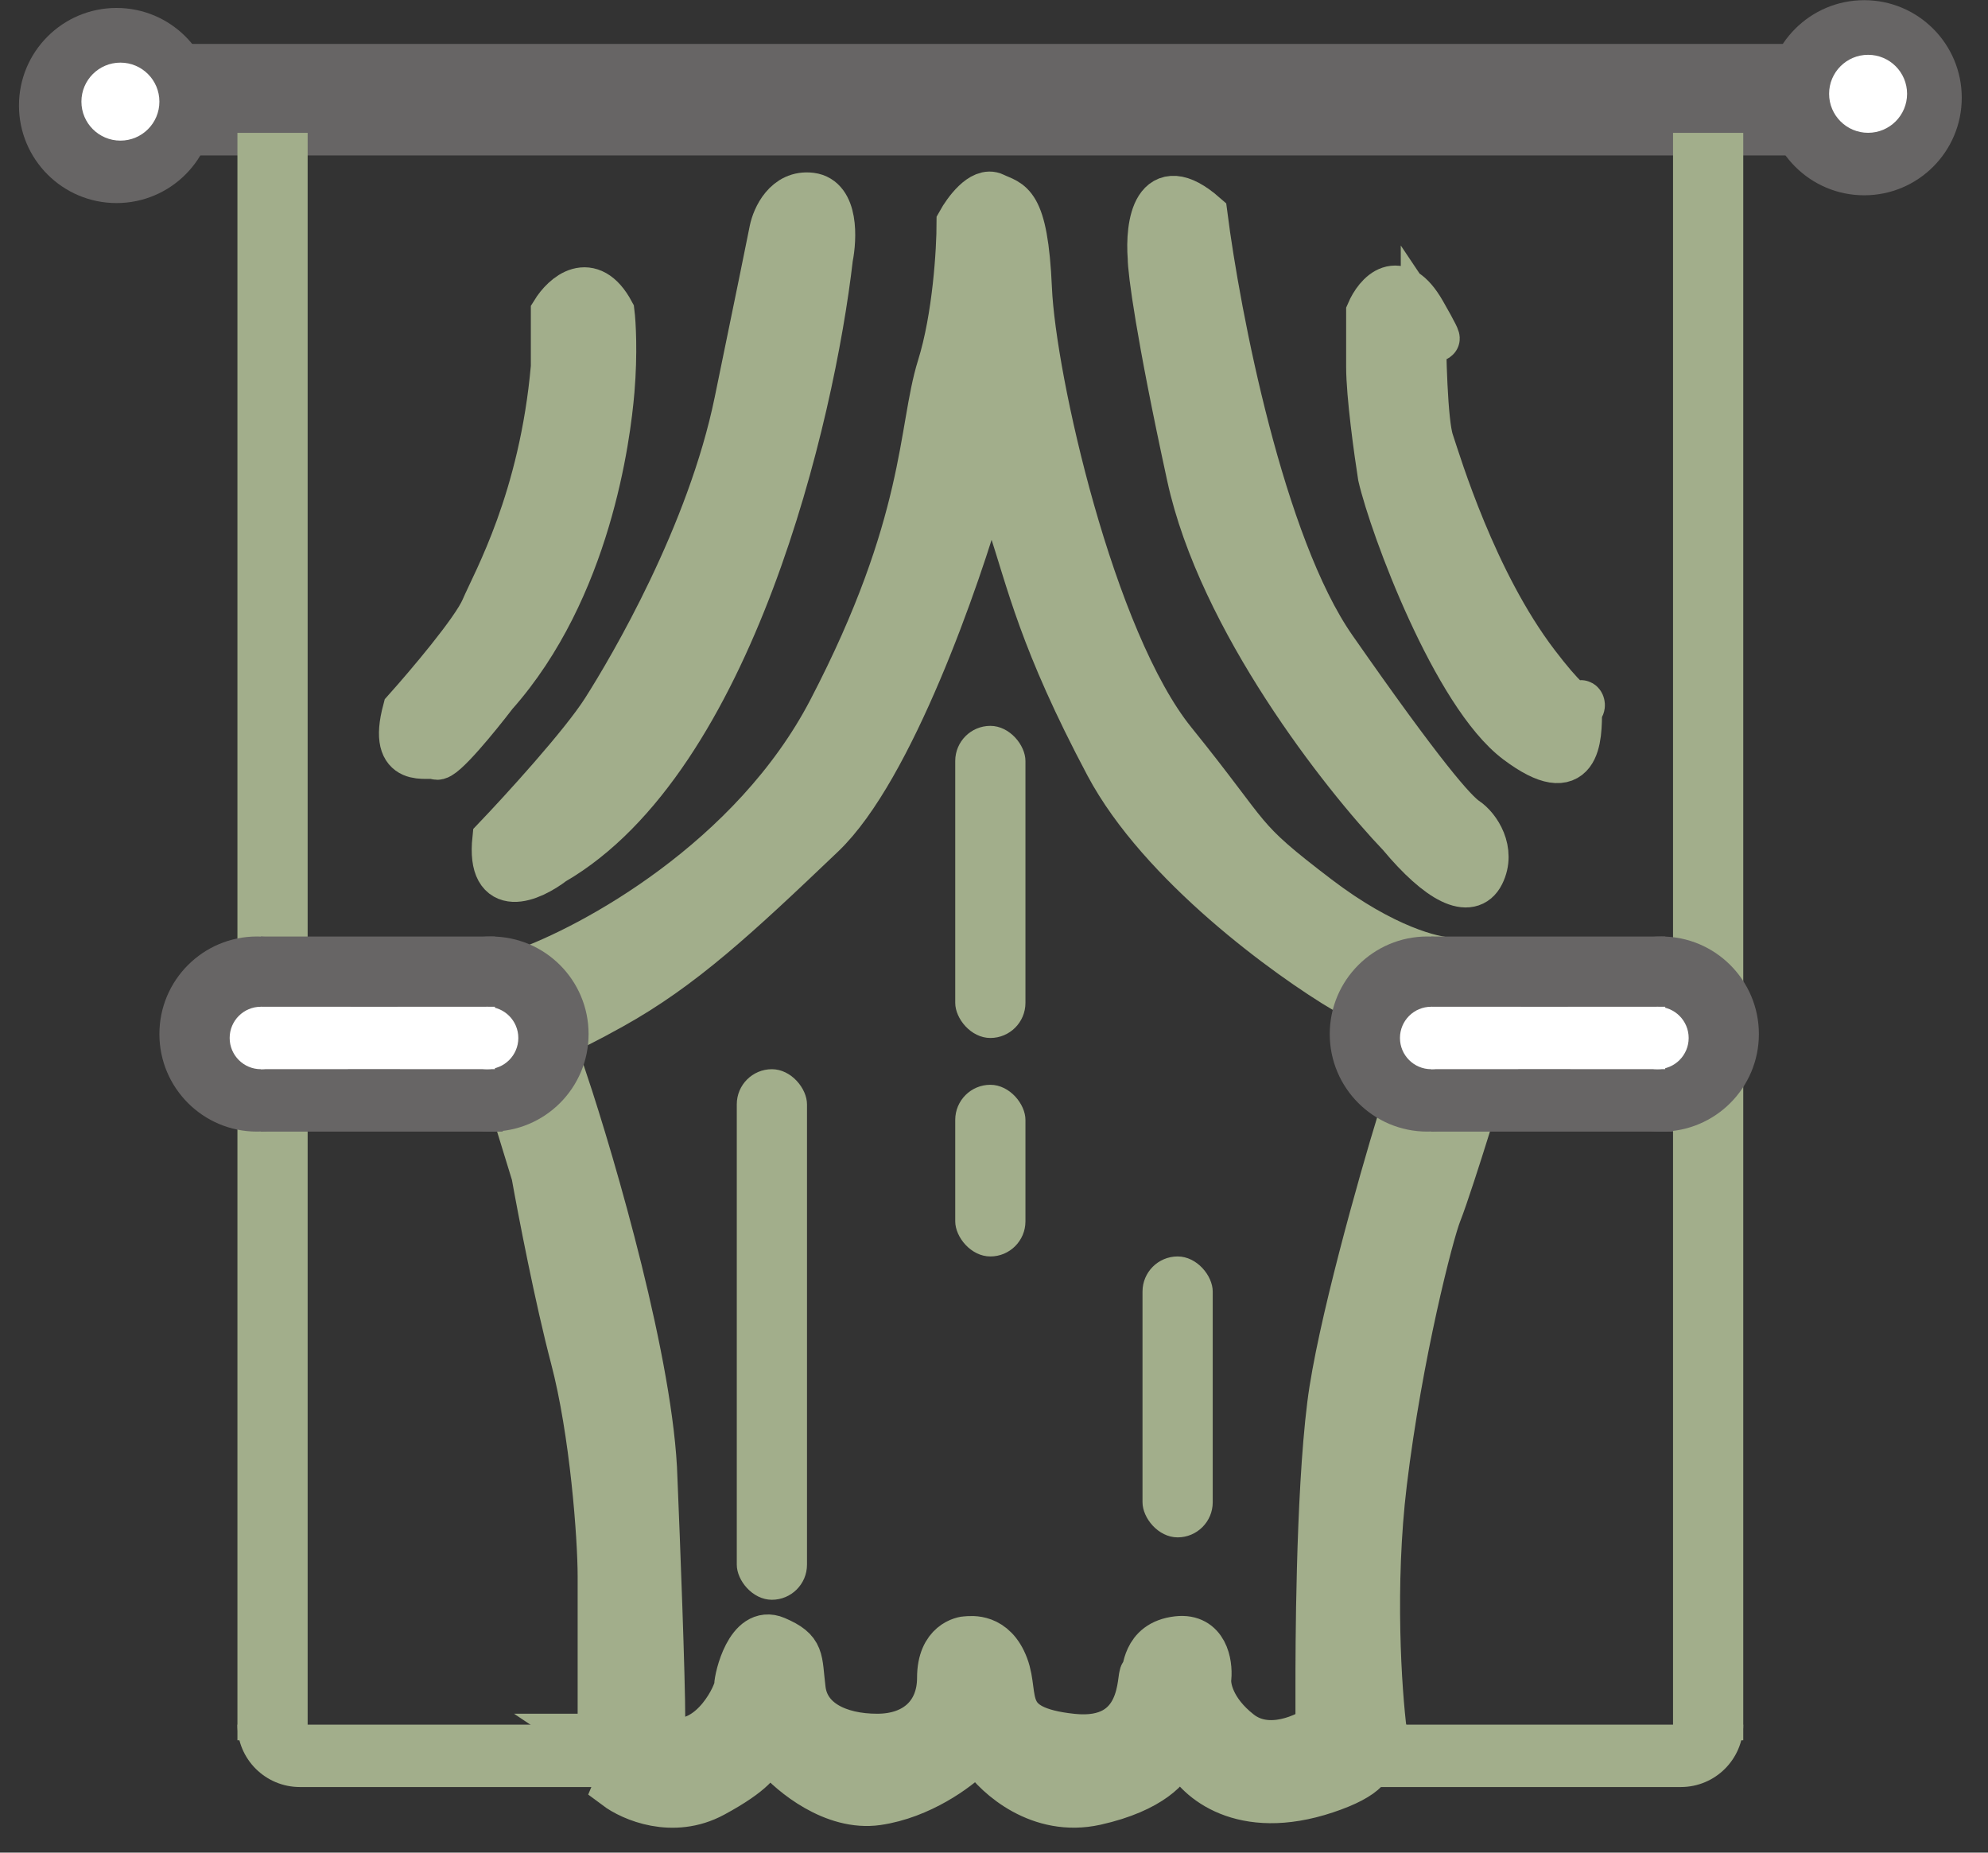 <svg width="44" height="41" viewBox="0 0 44 41" fill="none" xmlns="http://www.w3.org/2000/svg">
<rect x="0" y="0" width="44" height="41" fill="#333333" stroke="none"/>
<circle cx="2.579" cy="2.335" r="2.159" fill="#676565"/>
<circle cx="2.665" cy="2.249" r="0.863" fill="white"/>
<circle cx="41.26" cy="2.163" r="2.159" fill="#676565"/>
<circle cx="41.346" cy="2.076" r="0.863" fill="white"/>
<path d="M4.565 1.472H39.274V2.94H4.565V1.472Z" fill="#676565" stroke="#676565"/>
<rect x="37.029" y="2.94" width="1.554" height="35.573" fill="#A2AE8B"/>
<rect x="5.255" y="2.94" width="1.554" height="35.573" fill="#A2AE8B"/>
<path d="M5.255 38.167H14.408V39.548H6.637C5.874 39.548 5.255 38.93 5.255 38.167Z" fill="#A2AE8B"/>
<path d="M29.604 38.167H38.583C38.583 38.93 37.965 39.548 37.202 39.548H29.604V38.167Z" fill="#A2AE8B"/>
<path d="M15.789 39.721C14.891 40.205 13.976 39.807 13.63 39.548L14.062 38.512H14.926C15.789 38.599 16.307 37.476 16.307 37.303C16.307 37.131 16.566 36.008 17.171 36.267C17.775 36.526 17.689 36.699 17.775 37.39C17.861 38.081 18.552 38.426 19.415 38.426C20.279 38.426 20.797 37.908 20.797 37.131C20.797 36.354 21.315 36.267 21.401 36.267C21.488 36.267 22.006 36.181 22.265 36.872C22.524 37.562 22.092 38.253 23.732 38.426C25.373 38.599 25.2 37.044 25.287 37.044C25.373 37.044 25.287 36.354 26.064 36.267C26.685 36.198 26.783 36.814 26.754 37.131C26.726 37.332 26.823 37.856 27.445 38.34C28.067 38.823 28.913 38.426 29.258 38.167C30.064 38.397 31.21 39.013 29.345 39.635C27.48 40.256 26.495 39.376 26.236 38.858H25.977C25.92 39.088 25.494 39.617 24.25 39.894C23.007 40.17 22.063 39.318 21.747 38.858H21.488C21.2 39.145 20.382 39.755 19.415 39.894C18.448 40.032 17.516 39.261 17.171 38.858H16.825C16.854 38.944 16.687 39.237 15.789 39.721Z" fill="#A2AE8B" stroke="#A2AE8B"/>
<path d="M13.544 6.911C13.061 6.013 12.479 6.537 12.249 6.911V8.12C11.99 11.056 10.954 12.869 10.695 13.473C10.488 13.957 9.457 15.171 8.968 15.718C8.623 17.013 9.486 16.668 9.659 16.754C9.797 16.823 10.58 15.862 10.954 15.373C13.026 13.042 13.458 9.674 13.544 8.638C13.613 7.809 13.573 7.142 13.544 6.911Z" fill="#A2AE8B"/>
<path d="M30.294 6.911C30.467 6.508 30.951 5.944 31.503 6.911C32.056 7.878 31.733 7.429 31.503 7.084C31.503 7.804 31.538 9.346 31.676 9.761C31.849 10.279 32.626 12.869 34.007 14.682C34.594 15.453 34.854 15.646 34.958 15.66C34.974 15.408 35.091 15.678 34.958 15.66C34.957 15.677 34.957 15.696 34.957 15.718C34.957 16.323 34.957 17.445 33.575 16.409C32.194 15.373 30.812 11.66 30.553 10.538C30.467 9.991 30.294 8.742 30.294 8.12V6.911Z" fill="#A2AE8B"/>
<path d="M17.948 4.321C17.395 4.252 17.142 4.81 17.084 5.098C17.027 5.386 16.791 6.549 16.307 8.897C15.703 11.833 13.976 14.768 13.371 15.718C12.888 16.478 11.558 17.934 10.954 18.567C10.816 19.88 11.76 19.46 12.249 19.085C16.186 16.806 17.976 9.214 18.379 5.703C18.466 5.271 18.5 4.39 17.948 4.321Z" fill="#A2AE8B"/>
<path d="M26.668 4.753C25.563 3.786 25.402 4.983 25.459 5.703C25.459 5.99 25.632 7.36 26.323 10.538C27.013 13.715 29.719 17.157 30.985 18.481C31.849 19.517 32.539 19.863 32.798 19.345C33.057 18.826 32.712 18.308 32.453 18.136C32.194 17.963 31.503 17.186 29.517 14.337C27.929 12.057 26.956 6.998 26.668 4.753Z" fill="#A2AE8B"/>
<path d="M22.006 4.321C21.729 4.183 21.372 4.666 21.229 4.925C21.229 5.53 21.142 7.015 20.797 8.12C20.365 9.502 20.538 11.574 18.379 15.718C16.652 19.034 13.113 20.956 11.558 21.503V21.762L12.508 22.712C12.335 22.856 12.301 22.971 13.544 22.28C15.098 21.417 16.307 20.294 18.207 18.481C19.726 17.03 21.2 12.811 21.747 10.883V10.02C21.804 10.106 22.006 10.538 22.351 11.574C22.783 12.869 23.042 14.164 24.509 16.927C25.684 19.137 28.51 21.186 29.776 21.935L30.64 21.762L32.108 21.244C31.733 21.244 30.622 20.968 29.172 19.863C27.359 18.481 27.791 18.654 25.977 16.409C24.164 14.164 22.869 8.379 22.783 6.393C22.696 4.407 22.351 4.494 22.006 4.321Z" fill="#A2AE8B"/>
<path d="M14.494 32.727C14.425 30.241 13.141 25.82 12.508 23.921L11.213 24.18L11.472 24.87L11.817 25.993C11.961 26.799 12.335 28.738 12.681 30.051C13.113 31.691 13.285 34.022 13.285 34.886V38.426H13.026L13.285 38.599L14.494 39.376C14.552 39.347 14.667 39.047 14.667 38.081C14.667 37.113 14.552 34.109 14.494 32.727Z" fill="#A2AE8B"/>
<path d="M31.676 24.352L32.453 25.043C32.309 25.503 31.987 26.511 31.849 26.856C31.676 27.288 30.985 29.964 30.64 32.814C30.363 35.093 30.525 37.447 30.64 38.34L30.812 38.599L29.172 38.34V37.303C29.172 36.613 29.172 33.159 29.431 31.087C29.638 29.429 30.553 26.194 30.985 24.784L31.676 24.352Z" fill="#A2AE8B"/>
<path d="M13.544 6.911C13.061 6.013 12.479 6.537 12.249 6.911V8.12C11.99 11.056 10.954 12.869 10.695 13.473C10.488 13.957 9.457 15.171 8.968 15.718C8.623 17.013 9.486 16.668 9.659 16.754C9.797 16.823 10.58 15.862 10.954 15.373C13.026 13.042 13.458 9.674 13.544 8.638C13.613 7.809 13.573 7.142 13.544 6.911Z" stroke="#A2AE8B"/>
<path d="M30.294 6.911C30.467 6.508 30.951 5.944 31.503 6.911C32.056 7.878 31.733 7.429 31.503 7.084C31.503 7.804 31.538 9.346 31.676 9.761C31.849 10.279 32.626 12.869 34.007 14.682C34.594 15.453 34.854 15.646 34.958 15.66C34.974 15.408 35.091 15.678 34.958 15.66C34.957 15.677 34.957 15.696 34.957 15.718C34.957 16.323 34.957 17.445 33.575 16.409C32.194 15.373 30.812 11.66 30.553 10.538C30.467 9.991 30.294 8.742 30.294 8.12V6.911Z" stroke="#A2AE8B"/>
<path d="M17.948 4.321C17.395 4.252 17.142 4.81 17.084 5.098C17.027 5.386 16.791 6.549 16.307 8.897C15.703 11.833 13.976 14.768 13.371 15.718C12.888 16.478 11.558 17.934 10.954 18.567C10.816 19.88 11.76 19.46 12.249 19.085C16.186 16.806 17.976 9.214 18.379 5.703C18.466 5.271 18.5 4.39 17.948 4.321Z" stroke="#A2AE8B"/>
<path d="M26.668 4.753C25.563 3.786 25.402 4.983 25.459 5.703C25.459 5.99 25.632 7.36 26.323 10.538C27.013 13.715 29.719 17.157 30.985 18.481C31.849 19.517 32.539 19.863 32.798 19.345C33.057 18.826 32.712 18.308 32.453 18.136C32.194 17.963 31.503 17.186 29.517 14.337C27.929 12.057 26.956 6.998 26.668 4.753Z" stroke="#A2AE8B"/>
<path d="M22.006 4.321C21.729 4.183 21.372 4.666 21.229 4.925C21.229 5.53 21.142 7.015 20.797 8.12C20.365 9.502 20.538 11.574 18.379 15.718C16.652 19.034 13.113 20.956 11.558 21.503V21.762L12.508 22.712C12.335 22.856 12.301 22.971 13.544 22.28C15.098 21.417 16.307 20.294 18.207 18.481C19.726 17.03 21.2 12.811 21.747 10.883V10.02C21.804 10.106 22.006 10.538 22.351 11.574C22.783 12.869 23.042 14.164 24.509 16.927C25.684 19.137 28.51 21.186 29.776 21.935L30.64 21.762L32.108 21.244C31.733 21.244 30.622 20.968 29.172 19.863C27.359 18.481 27.791 18.654 25.977 16.409C24.164 14.164 22.869 8.379 22.783 6.393C22.696 4.407 22.351 4.494 22.006 4.321Z" stroke="#A2AE8B"/>
<path d="M14.494 32.727C14.425 30.241 13.141 25.82 12.508 23.921L11.213 24.18L11.472 24.87L11.817 25.993C11.961 26.799 12.335 28.738 12.681 30.051C13.113 31.691 13.285 34.022 13.285 34.886V38.426H13.026L13.285 38.599L14.494 39.376C14.552 39.347 14.667 39.047 14.667 38.081C14.667 37.113 14.552 34.109 14.494 32.727Z" stroke="#A2AE8B"/>
<path d="M31.676 24.352L32.453 25.043C32.309 25.503 31.987 26.511 31.849 26.856C31.676 27.288 30.985 29.964 30.64 32.814C30.363 35.093 30.525 37.447 30.64 38.34L30.812 38.599L29.172 38.34V37.303C29.172 36.613 29.172 33.159 29.431 31.087C29.638 29.429 30.553 26.194 30.985 24.784L31.676 24.352Z" stroke="#A2AE8B"/>
<circle cx="31.59" cy="22.884" r="2.159" fill="#676565"/>
<circle cx="36.77" cy="22.884" r="2.159" fill="#676565"/>
<rect x="31.676" y="20.726" width="5.18" height="1.554" fill="#676565"/>
<rect x="31.676" y="23.662" width="5.353" height="1.381" fill="#676565"/>
<circle cx="36.684" cy="22.971" r="0.691" fill="white"/>
<circle cx="31.676" cy="22.971" r="0.691" fill="white"/>
<rect x="31.676" y="22.28" width="5.18" height="1.381" fill="white"/>
<circle cx="5.687" cy="22.884" r="2.159" fill="#676565"/>
<circle cx="10.868" cy="22.884" r="2.159" fill="#676565"/>
<rect x="5.774" y="20.726" width="5.18" height="1.554" fill="#676565"/>
<rect x="5.774" y="23.662" width="5.353" height="1.381" fill="#676565"/>
<circle cx="10.781" cy="22.971" r="0.691" fill="white"/>
<circle cx="5.774" cy="22.971" r="0.691" fill="white"/>
<rect x="5.774" y="22.28" width="5.18" height="1.381" fill="white"/>
<rect x="21.142" y="16.064" width="1.554" height="6.907" rx="0.777" fill="#A2AE8B"/>
<rect x="21.142" y="24.007" width="1.554" height="3.799" rx="0.777" fill="#A2AE8B"/>
<rect x="16.307" y="23.662" width="1.554" height="11.742" rx="0.777" fill="#A2AE8B"/>
<rect x="25.287" y="27.806" width="1.554" height="6.217" rx="0.777" fill="#A2AE8B"/>
</svg>
